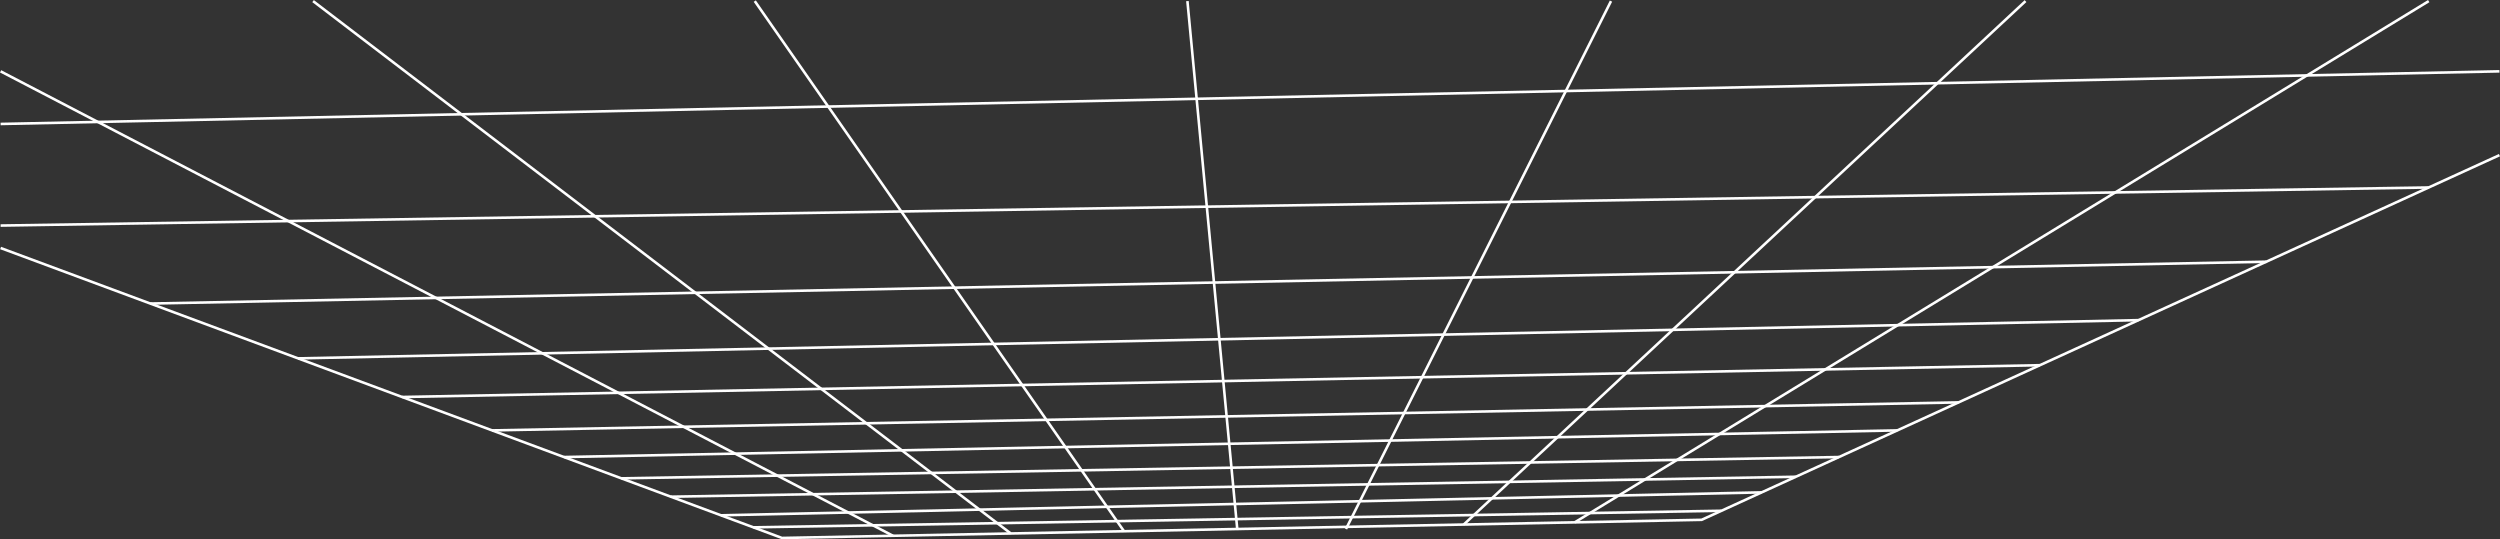 <?xml version="1.0" encoding="UTF-8"?><svg id="Layer_2" xmlns="http://www.w3.org/2000/svg" viewBox="0 0 1920.88 414.34"><rect x="0" y="0" width="1920.88" height="414.34" fill="#333333" stroke="none"/><defs><style>.cls-1{fill:none;stroke:#fff;stroke-miterlimit:10;stroke-width:2px;}</style></defs><g id="Layer_2-2"><polyline class="cls-1" points=".46 190.56 600.81 413.34 1307.43 399.41 1920.46 119.2"/><line class="cls-1" x1="686.1" y1="411.66" x2=".46" y2="54.81"/><line class="cls-1" x1="776.6" y1="409.87" x2="240.54" y2=".85"/><line class="cls-1" x1="863.62" y1="408.16" x2="579.93" y2=".85"/><line class="cls-1" x1="950.64" y1="406.44" x2="912.35" y2=".85"/><line class="cls-1" x1="1034.18" y1="406.44" x2="1237.81" y2=".85"/><line class="cls-1" x1="1124.69" y1="403.01" x2="1556.31" y2=".85"/><line class="cls-1" x1="1209.97" y1="401.33" x2="1866.11" y2=".85"/><line class="cls-1" x1=".46" y1="95.25" x2="1920.46" y2="54.81"/><line class="cls-1" x1="1866.11" y1="144.05" x2=".46" y2="173.31"/><line class="cls-1" x1="115.45" y1="233.23" x2="1741.31" y2="201.09"/><line class="cls-1" x1="228.96" y1="275.35" x2="1643.11" y2="245.98"/><line class="cls-1" x1="308.95" y1="305.03" x2="1567.36" y2="280.6"/><line class="cls-1" x1="378.09" y1="330.69" x2="1504.84" y2="309.18"/><line class="cls-1" x1="433.29" y1="351.17" x2="1457.78" y2="330.69"/><line class="cls-1" x1="477.35" y1="367.52" x2="1412.97" y2="351.17"/><line class="cls-1" x1="1379.83" y1="366.32" x2="515.44" y2="381.65"/><line class="cls-1" x1="553.88" y1="395.92" x2="1353.59" y2="378.31"/><line class="cls-1" x1="1322.66" y1="392.45" x2="578.8" y2="405.17"/></g></svg>